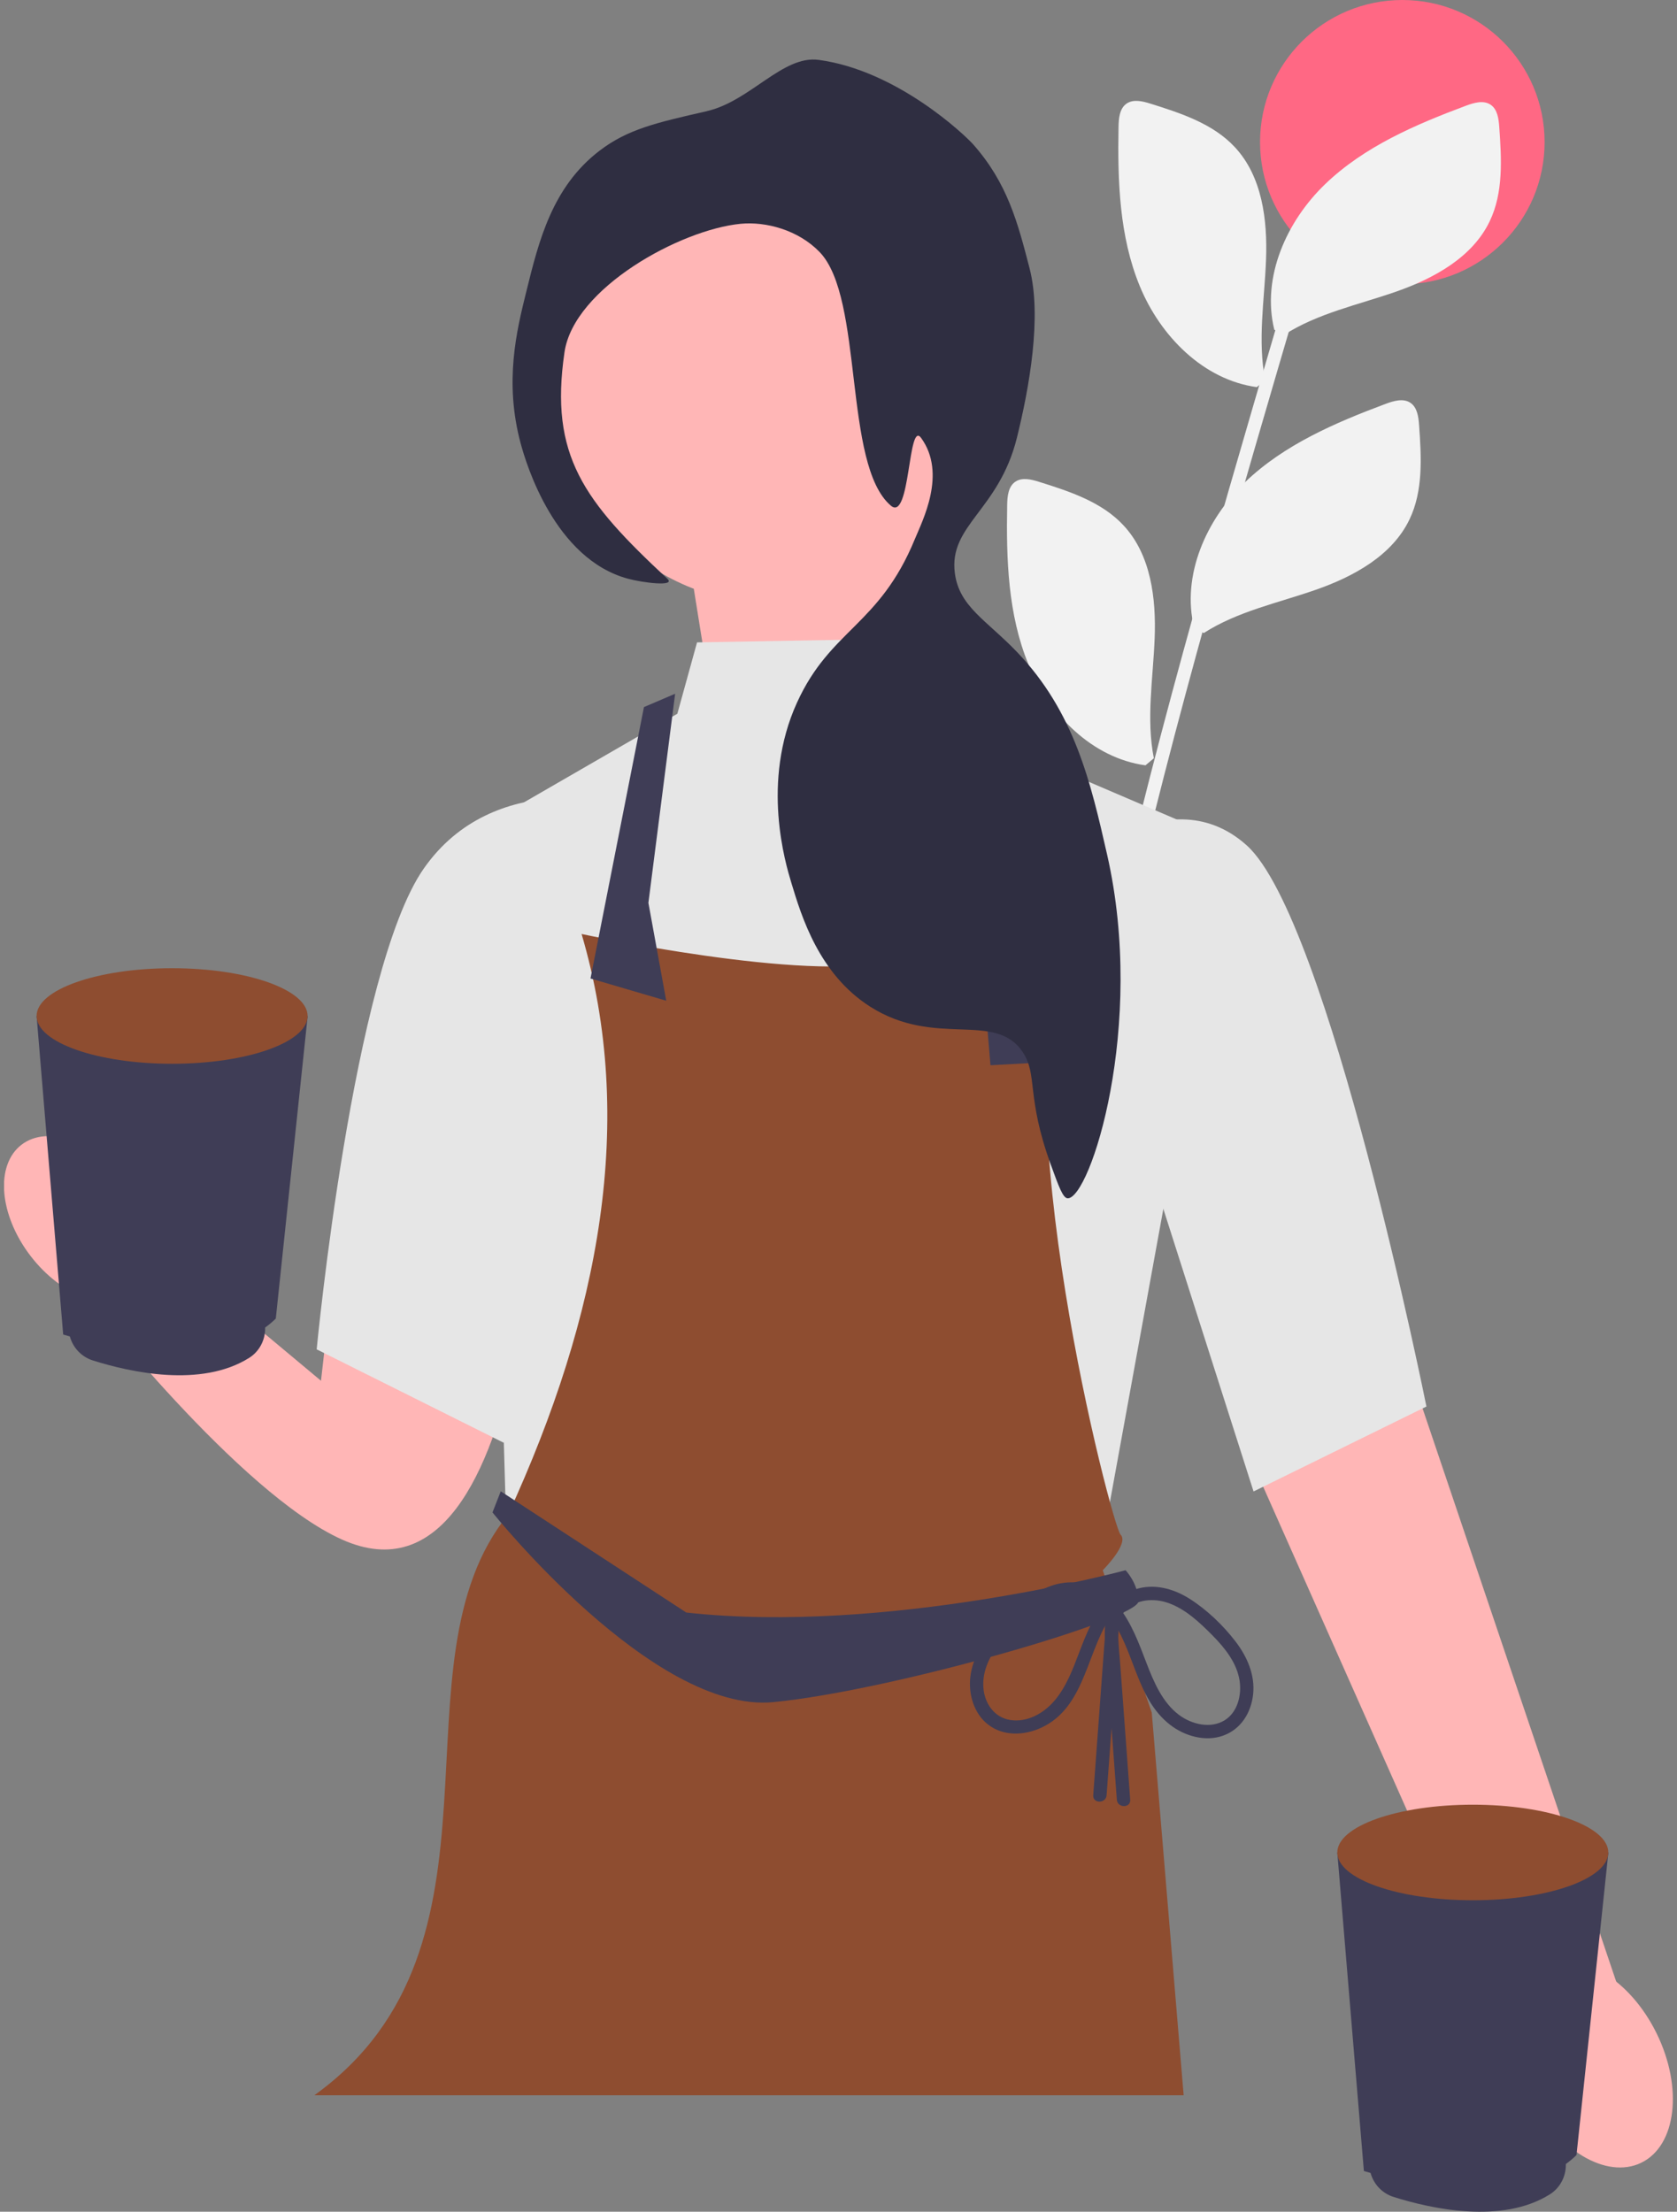 <svg width="204" height="269" viewBox="0 0 204 269" fill="none" xmlns="http://www.w3.org/2000/svg">
<rect x="0" y="0" width="204" height="269" fill="#808080" stroke="none"/>
<g clip-path="url(#clip0_58260_5132)">
<path d="M170.587 34.569C180.145 34.569 187.894 26.83 187.894 17.284C187.894 7.738 180.145 0 170.587 0C161.028 0 153.279 7.738 153.279 17.284C153.279 26.83 161.028 34.569 170.587 34.569Z" fill="#FF6884"/>
<path d="M129.519 246.255C127.14 232.813 125.97 219.176 125.791 205.529C125.612 191.978 126.403 178.428 127.921 164.964C129.459 151.327 131.762 137.787 134.564 124.356C137.365 110.936 140.665 97.629 144.225 84.392C147.785 71.156 151.616 57.968 155.469 44.802C155.941 43.189 156.412 41.577 156.889 39.964C157.181 38.957 155.615 38.53 155.323 39.531C151.448 52.762 147.569 65.988 143.927 79.289C140.27 92.639 136.851 106.06 133.919 119.589C131.02 132.95 128.598 146.419 126.891 159.985C125.184 173.552 124.182 187.238 124.144 200.929C124.106 214.62 125.022 228.122 127.102 241.553C127.368 243.268 127.655 244.973 127.953 246.683C128.137 247.711 129.703 247.273 129.519 246.25V246.255Z" fill="#F2F2F2"/>
<path d="M153.908 46.225C152.96 41.441 153.816 36.511 154.006 31.636C154.196 26.76 153.545 21.473 150.218 17.901C147.569 15.049 143.673 13.772 139.955 12.609C138.996 12.306 137.875 12.03 137.046 12.598C136.189 13.188 136.081 14.389 136.065 15.428C135.946 21.987 136.151 28.73 138.649 34.801C141.147 40.873 146.382 46.203 152.89 47.085" fill="#F2F2F2"/>
<path d="M140.362 92.223C139.413 87.439 140.269 82.509 140.459 77.633C140.649 72.757 139.999 67.471 136.671 63.899C134.022 61.047 130.126 59.77 126.408 58.606C125.449 58.303 124.328 58.027 123.499 58.596C122.643 59.185 122.534 60.387 122.518 61.426C122.399 67.985 122.605 74.727 125.103 80.799C127.601 86.871 132.835 92.201 139.343 93.083" fill="#F2F2F2"/>
<path d="M156.185 40.738C160.292 38.097 165.202 37.085 169.808 35.478C174.413 33.87 179.106 31.316 181.214 26.917C182.899 23.41 182.655 19.324 182.379 15.439C182.308 14.438 182.157 13.291 181.322 12.733C180.455 12.154 179.301 12.495 178.326 12.858C172.17 15.158 165.971 17.82 161.23 22.366C156.488 26.911 153.448 33.735 155.014 40.105" fill="#F2F2F2"/>
<path d="M146.431 76.995C150.538 74.354 155.448 73.342 160.054 71.735C164.659 70.128 169.352 67.573 171.46 63.174C173.145 59.667 172.901 55.581 172.625 51.696C172.554 50.695 172.403 49.548 171.568 48.99C170.701 48.411 169.547 48.752 168.572 49.115C162.416 51.415 156.217 54.077 151.476 58.623C146.734 63.168 143.695 69.992 145.261 76.362" fill="#F2F2F2"/>
<path d="M87.29 89.663L83.438 65.62L109.447 55.035L113.3 91.59L87.29 89.663Z" fill="#FFB6B6"/>
<path d="M65.957 133.626C65.957 133.626 65.632 198.066 41.568 187.232C29.05 181.599 10.578 157.842 10.578 157.842L18.213 150.542L39.048 167.935L42.971 133.339L65.957 133.615V133.626Z" fill="#FFB6B6"/>
<path d="M76.086 97.796C76.086 97.796 60.139 93.289 51.528 105.67C42.918 118.052 38.523 164.114 38.523 164.114L61.282 175.478L76.086 97.796Z" fill="#E6E6E6"/>
<path d="M162.583 132.057L172.7 170.262L197.236 242.884L184.458 250.125L152.342 177.86L144.225 139.303L162.583 132.057Z" fill="#FFB6B6"/>
<path d="M113.826 77.612L84.792 78.131L82.397 86.811L59.113 100.259L61.535 183.948L133.604 190.441L143.986 133.485L146.609 101.152L116.264 88.164L113.826 77.612Z" fill="#E6E6E6"/>
<path d="M128.646 106.72C128.646 106.72 141.727 93.873 151.665 102.824C161.603 111.774 173.519 171.068 173.519 171.068L152.489 181.399L128.646 106.72Z" fill="#E6E6E6"/>
<path d="M129.812 114.68C129.812 114.68 117.891 114.139 108.137 116.845C98.384 119.551 70.748 113.598 70.748 113.598C77.408 136.245 72.981 159.921 61.808 184.218C47.058 202.298 63.623 236.601 38.236 254.838H143.987L140.108 208.299L134.147 190.983C134.147 190.983 137.398 187.736 136.314 186.653C135.231 185.571 121.684 133.08 129.812 114.68Z" fill="#8E4D30"/>
<path d="M78.334 85.999L71.832 119.01L81.044 121.715L78.876 109.81L82.127 84.376L78.334 85.999Z" fill="#3F3D56"/>
<path d="M116.807 85.458L120.486 129.562L125.477 129.291L122.225 87.623L116.807 85.458Z" fill="#3F3D56"/>
<path d="M136.92 190.982C136.92 190.982 107.865 198.829 83.481 196.123L60.913 181.382L59.91 183.948C59.91 183.948 79.482 208.451 94.08 207.022C108.678 205.593 138.481 196.935 138.481 194.77C138.481 192.606 136.92 190.982 136.92 190.982Z" fill="#3F3D56"/>
<path d="M16.493 157.326C19.723 154.857 19.235 148.804 15.405 143.806C11.574 138.808 5.851 136.757 2.621 139.226C-0.608 141.695 -0.121 147.748 3.709 152.746C7.54 157.744 13.264 159.795 16.493 157.326Z" fill="#FFB6B6"/>
<path d="M199.669 263.036C203.931 260.949 204.759 253.908 201.52 247.309C198.28 240.711 192.199 237.053 187.937 239.14C183.675 241.227 182.847 248.268 186.087 254.866C189.327 261.465 195.408 265.123 199.669 263.036Z" fill="#FFB6B6"/>
<path d="M134.846 196.47C138.053 200.501 138.081 206.47 142.34 209.782C144.106 211.156 146.647 211.887 148.82 211.086C150.972 210.296 152.191 208.305 152.435 206.091C152.695 203.737 151.714 201.497 150.305 199.657C148.782 197.671 146.826 195.793 144.708 194.451C142.746 193.207 140.356 192.557 138.091 193.309C135.805 194.067 134.45 195.912 134.396 198.315C134.352 199.993 134.591 201.697 134.716 203.364L135.089 208.451L135.859 218.89C135.935 219.923 137.56 219.934 137.484 218.89L136.282 202.563C136.184 201.27 136.038 199.971 136.021 198.678C136.005 197.628 136.184 196.6 136.943 195.831C138.276 194.484 140.389 194.365 142.09 194.954C144.204 195.685 145.948 197.346 147.493 198.905C148.994 200.425 150.468 202.255 150.793 204.43C151.053 206.162 150.554 208.245 148.977 209.225C147.249 210.296 144.946 209.722 143.412 208.57C141.402 207.06 140.346 204.56 139.473 202.287C138.536 199.841 137.647 197.39 136 195.322C135.35 194.505 134.206 195.658 134.851 196.47H134.846Z" fill="#3F3D56"/>
<path d="M134.461 194.776C133.009 196.605 132.136 198.726 131.313 200.891C130.516 202.985 129.709 205.199 128.213 206.914C126.913 208.408 124.951 209.506 122.908 209.198C120.941 208.9 119.76 207.157 119.625 205.263C119.473 203.164 120.459 201.248 121.776 199.668C123.201 197.958 124.935 196.275 126.859 195.133C128.533 194.137 130.565 193.65 132.407 194.511C133.204 194.884 133.887 195.501 134.206 196.34C134.64 197.487 134.423 198.818 134.336 200.009C133.887 206.118 133.437 212.233 132.987 218.343C132.911 219.387 134.537 219.382 134.613 218.343C135.068 212.185 135.518 206.032 135.973 199.874C136.07 198.521 136.227 197.092 135.734 195.793C135.355 194.798 134.661 193.986 133.767 193.412C131.871 192.189 129.46 192.206 127.427 193.044C125.103 194.002 123.147 195.81 121.44 197.612C119.771 199.381 118.324 201.481 118.037 203.948C117.793 206.059 118.46 208.391 120.183 209.739C122.058 211.205 124.588 211.092 126.663 210.134C132.266 207.547 132.158 200.263 135.615 195.923C136.26 195.111 135.117 193.959 134.466 194.776H134.461Z" fill="#3F3D56"/>
<path d="M37.424 123.571C37.424 123.571 25.14 135.195 4.451 123.571L7.686 162.312C7.686 162.312 7.979 162.404 8.499 162.55C8.873 163.909 9.902 165.029 11.3 165.467C15.803 166.89 24.462 168.828 30.314 165.148C31.534 164.38 32.254 163.021 32.254 161.576V161.463C32.71 161.133 33.143 160.775 33.55 160.37L37.429 123.566L37.424 123.571Z" fill="#3F3D56"/>
<path d="M20.935 129.383C30.038 129.383 37.418 126.781 37.418 123.571C37.418 120.362 30.038 117.76 20.935 117.76C11.831 117.76 4.451 120.362 4.451 123.571C4.451 126.781 11.831 129.383 20.935 129.383Z" fill="#8E4D30"/>
<path d="M195.648 225.308C195.648 225.308 183.364 236.932 162.676 225.308L165.911 264.049C165.911 264.049 166.203 264.141 166.724 264.287C167.097 265.645 168.127 266.765 169.525 267.203C174.028 268.627 182.687 270.564 188.539 266.884C189.758 266.116 190.479 264.757 190.479 263.313V263.199C190.934 262.869 191.368 262.512 191.774 262.106L195.654 225.302L195.648 225.308Z" fill="#3F3D56"/>
<path d="M179.159 231.12C188.263 231.12 195.643 228.517 195.643 225.308C195.643 222.098 188.263 219.496 179.159 219.496C170.056 219.496 162.676 222.098 162.676 225.308C162.676 228.517 170.056 231.12 179.159 231.12Z" fill="#8E4D30"/>
<path d="M93.865 73.347C108.511 73.347 120.384 61.49 120.384 46.864C120.384 32.237 108.511 20.38 93.865 20.38C79.219 20.38 67.346 32.237 67.346 46.864C67.346 61.49 79.219 73.347 93.865 73.347Z" fill="#FFB6B6"/>
<path d="M85.963 13.523C91.274 12.316 95.202 6.689 99.597 7.284C109.139 8.572 117.381 16.429 118.383 17.56C122.556 22.274 123.807 27.084 125.243 32.631C126.766 38.503 125.2 47.215 123.699 53.255C121.504 62.091 115.403 63.85 116.151 69.695C116.676 73.786 119.982 75.409 123.699 79.284C130.732 86.622 132.683 95.194 134.677 103.949C139.424 124.805 132.591 145.834 129.876 145.742C129.302 145.721 128.809 144.357 127.817 141.63C124.788 133.274 126.278 130.72 124.387 127.928C121.011 122.933 113.788 127.479 105.866 122.446C99.624 118.479 97.5 111.461 96.264 107.375C95.554 105.026 92.552 95.112 96.952 85.453C101.027 76.508 106.955 76.107 111.285 65.576C112.195 63.358 115.208 57.6 112.043 53.255C110.439 51.052 110.759 63.542 108.364 61.496C102.534 56.528 105.124 36.241 99.694 30.645C97.099 27.966 93.165 26.922 90.092 27.22C82.788 27.923 69.81 35.023 68.667 42.843C66.83 55.425 71.002 60.917 81.173 70.382C82.273 71.405 78.117 70.858 76.372 70.382C67.496 67.968 64.028 56.501 63.34 53.942C61.314 46.431 62.842 40.234 64.028 35.445C65.54 29.319 67.166 22.728 72.948 18.318C76.367 15.71 79.867 14.914 85.98 13.523H85.963Z" fill="#2F2E41"/>
</g>
<defs>
<clipPath id="clip0_58260_5132">
<rect width="203" height="269" fill="white" transform="translate(0.5)"/>
</clipPath>
</defs>
</svg>
